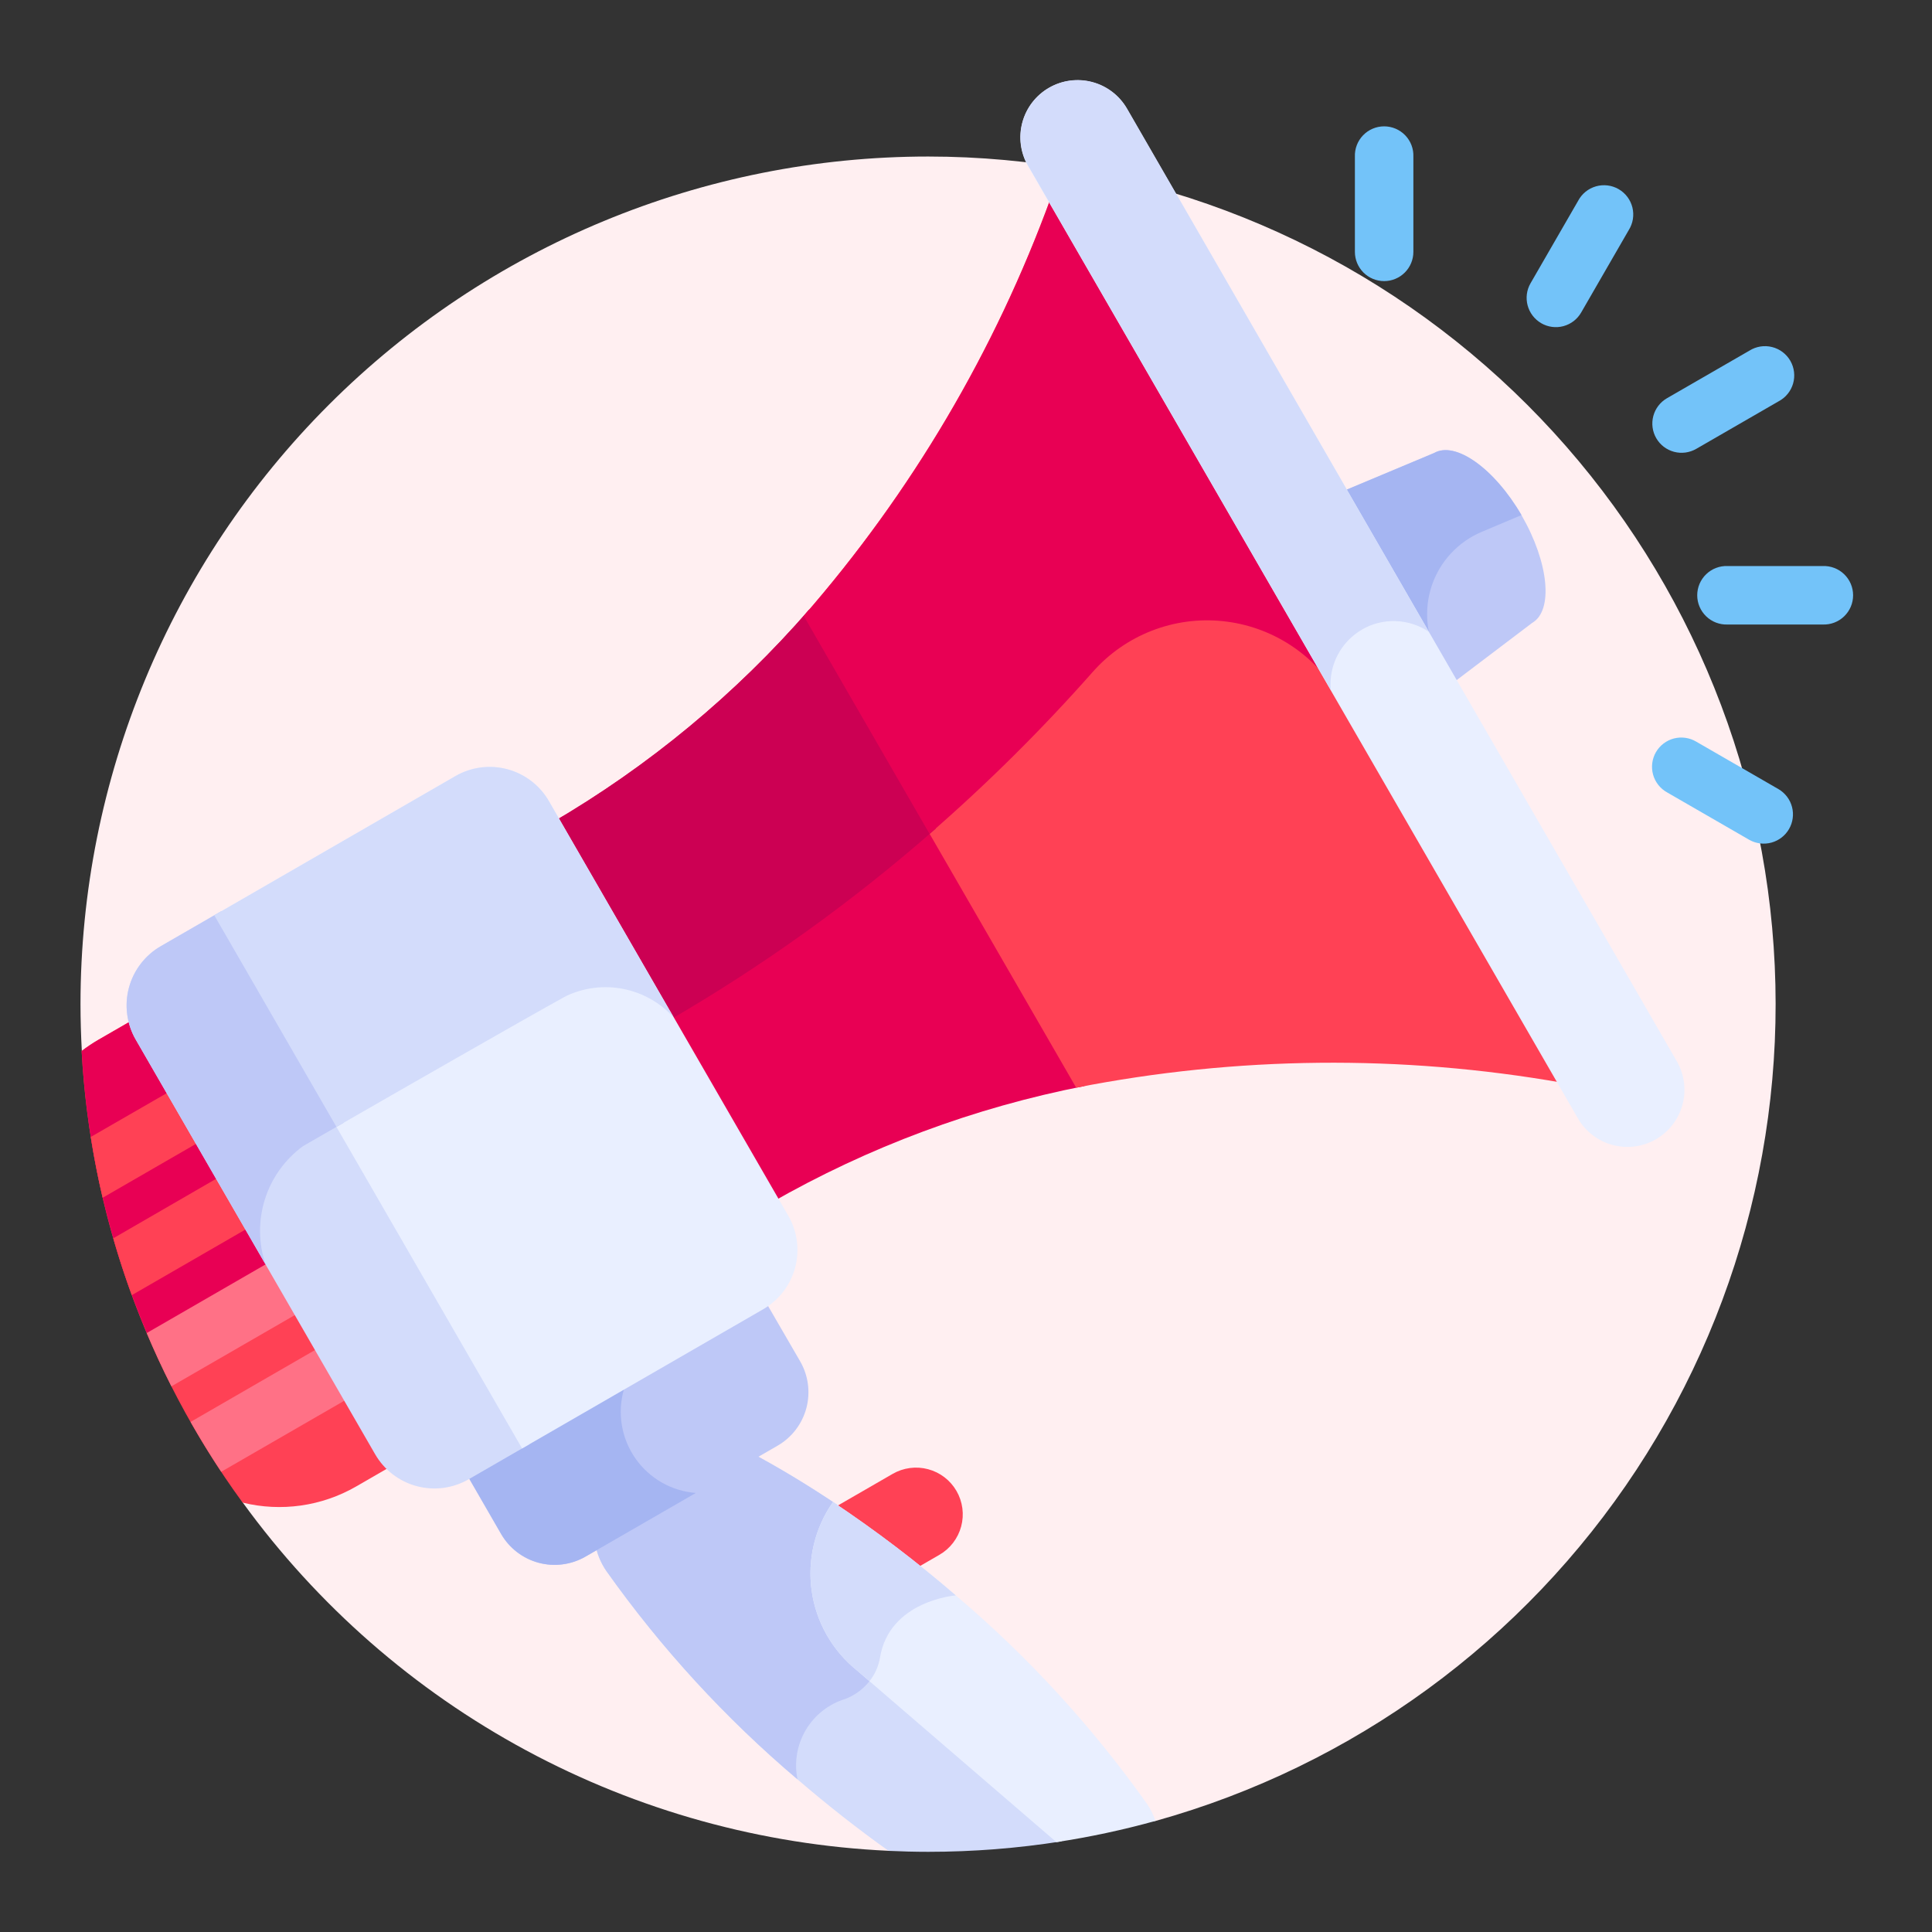 <svg width="152" height="152" viewBox="0 0 152 152" fill="none" xmlns="http://www.w3.org/2000/svg">
<rect x="0" y="0" width="152" height="152" fill="#333333" stroke="none"/>
<g clip-path="url(#clip0_24_133)">
<path d="M73.026 12.315C55.341 12.315 38.379 19.34 25.872 31.845C13.365 44.349 6.337 61.31 6.333 78.996C6.333 80.237 6.371 81.469 6.438 82.691L19.105 118.221C24.977 126.307 32.594 132.967 41.39 137.708C50.187 142.45 59.938 145.152 69.92 145.613L90.924 143.26C106.452 138.927 119.884 129.118 128.738 115.647C137.591 102.176 141.266 85.954 139.083 69.982C136.9 54.01 129.006 39.37 116.863 28.768C104.719 18.167 89.147 12.322 73.026 12.315V12.315Z" fill="#FFEFF1"/>
<path d="M11.251 81.466C11.005 81.037 10.818 80.577 10.697 80.098L7.72 81.817C7.269 82.079 6.835 82.37 6.422 82.688C7.117 95.507 11.518 107.85 19.089 118.218C22.116 118.961 25.314 118.507 28.015 116.951L30.992 115.232C30.637 114.888 30.331 114.497 30.083 114.07L11.251 81.466Z" fill="#FF4155"/>
<path d="M21.66 99.478L11.251 81.469C11.005 81.04 10.818 80.58 10.697 80.101L7.72 81.82C7.269 82.082 6.836 82.373 6.422 82.691C6.847 90.451 8.633 98.077 11.698 105.219L21.66 99.478Z" fill="#E80054"/>
<path d="M27.306 104.756L14.994 111.869C15.752 113.205 16.555 114.513 17.404 115.792L29.611 108.746C29.885 108.602 30.127 108.403 30.322 108.163C30.518 107.923 30.662 107.646 30.748 107.348C30.834 107.05 30.858 106.739 30.821 106.431C30.783 106.124 30.684 105.827 30.529 105.559C30.374 105.291 30.167 105.057 29.919 104.871C29.672 104.685 29.389 104.551 29.088 104.476C28.788 104.402 28.475 104.389 28.17 104.438C27.864 104.487 27.571 104.598 27.309 104.763L27.306 104.756Z" fill="#FF7186"/>
<path d="M26.654 98.809C26.349 98.281 25.846 97.895 25.256 97.737C24.666 97.579 24.038 97.662 23.509 97.967L11.543 104.877C12.142 106.3 12.79 107.697 13.487 109.069L25.811 101.954C26.34 101.649 26.726 101.146 26.884 100.556C27.042 99.966 26.959 99.338 26.654 98.809V98.809Z" fill="#FF7186"/>
<path d="M8.091 94.224L18.018 88.493C18.292 88.348 18.534 88.15 18.729 87.909C18.924 87.669 19.069 87.392 19.155 87.094C19.241 86.796 19.265 86.485 19.228 86.177C19.19 85.87 19.091 85.573 18.936 85.305C18.781 85.037 18.573 84.803 18.326 84.617C18.078 84.431 17.796 84.297 17.495 84.222C17.195 84.148 16.882 84.135 16.576 84.184C16.271 84.234 15.978 84.344 15.716 84.509L7.141 89.449C7.394 91.062 7.704 92.654 8.072 94.224H8.091Z" fill="#FF4155"/>
<path d="M22.695 92.112C22.39 91.584 21.887 91.198 21.298 91.04C20.708 90.882 20.08 90.965 19.551 91.27L8.911 97.423C9.346 98.936 9.831 100.428 10.368 101.897L21.853 95.266C22.116 95.115 22.347 94.913 22.532 94.673C22.716 94.432 22.852 94.157 22.93 93.864C23.008 93.571 23.028 93.266 22.988 92.965C22.947 92.664 22.848 92.374 22.695 92.112V92.112Z" fill="#FF4155"/>
<path d="M71.855 123.51L73.907 122.325C74.325 122.084 74.691 121.763 74.985 121.38C75.279 120.996 75.495 120.559 75.62 120.093C75.745 119.626 75.777 119.14 75.714 118.661C75.651 118.183 75.494 117.721 75.253 117.303C75.011 116.885 74.69 116.518 74.307 116.224C73.924 115.93 73.487 115.715 73.02 115.59C72.554 115.465 72.067 115.433 71.589 115.496C71.11 115.559 70.648 115.716 70.23 115.957L65.392 118.75C67.532 120.194 69.689 121.784 71.855 123.51Z" fill="#FF4155"/>
<path d="M67.89 131.391C65.998 129.861 64.742 127.682 64.366 125.278C63.99 122.873 64.52 120.415 65.854 118.38C63.542 116.828 61.256 115.45 59.03 114.263L46.803 121.321C46.929 122.147 47.242 122.932 47.718 123.617C52.021 129.683 57.069 135.185 62.744 139.992C65.119 142.035 67.52 143.916 69.907 145.616C70.943 145.664 71.981 145.692 73.03 145.692C76.549 145.692 80.064 145.416 83.54 144.866L67.89 131.391Z" fill="#D3DCFB"/>
<path d="M67.89 131.391C65.998 129.861 64.742 127.682 64.366 125.278C63.99 122.873 64.52 120.415 65.854 118.38C63.542 116.828 61.256 115.45 59.03 114.263L46.803 121.321C46.929 122.147 47.242 122.932 47.718 123.617C52.021 129.683 57.069 135.185 62.744 139.992C62.469 138.656 62.705 137.265 63.403 136.093C64.101 134.921 65.213 134.053 66.519 133.659C67.368 133.331 68.097 132.751 68.606 131.996L67.89 131.391Z" fill="#BEC8F7"/>
<path d="M90.909 143.26C90.744 142.774 90.512 142.314 90.222 141.892C85.918 135.826 80.87 130.324 75.196 125.517C72.129 122.872 68.903 120.418 65.534 118.17C64.11 120.203 63.511 122.701 63.858 125.158C64.206 127.616 65.474 129.849 67.406 131.407L83.112 144.929C85.742 144.529 88.346 143.972 90.909 143.26Z" fill="#E9EFFF"/>
<path d="M69.233 130.416C69.971 125.919 75.196 125.517 75.196 125.517C72.129 122.872 68.903 120.418 65.534 118.17C64.11 120.203 63.511 122.701 63.858 125.158C64.206 127.616 65.474 129.849 67.406 131.407L68.406 132.268C68.834 131.731 69.118 131.093 69.233 130.416Z" fill="#D3DCFB"/>
<path d="M59.72 102.464L36.603 115.805L39.428 120.701C40.074 121.81 41.132 122.62 42.372 122.952C43.612 123.284 44.933 123.112 46.047 122.474L61.186 113.734C62.297 113.089 63.106 112.031 63.439 110.791C63.771 109.551 63.599 108.229 62.96 107.116L60.11 102.201C59.999 102.29 59.863 102.382 59.72 102.464Z" fill="#BEC8F7"/>
<path d="M54.745 117.458C53.8 117.385 52.883 117.103 52.06 116.633C51.238 116.162 50.53 115.515 49.988 114.737C49.446 113.96 49.083 113.072 48.926 112.137C48.769 111.202 48.822 110.244 49.08 109.332L48.529 108.924L36.613 115.802L39.438 120.697C40.083 121.807 41.141 122.616 42.381 122.949C43.621 123.281 44.942 123.109 46.056 122.471L54.745 117.458Z" fill="#A5B5F2"/>
<path d="M63.672 47.95C57.879 54.614 51.032 60.283 43.406 64.733L60.664 94.626C68.328 90.239 76.659 87.136 85.326 85.443L63.672 47.95Z" fill="#E80054"/>
<path d="M63.235 48.45L84.67 85.573C97.284 83.093 110.246 82.961 122.908 85.183L82.691 15.517C78.286 27.598 71.691 38.762 63.235 48.45V48.45Z" fill="#FF4155"/>
<path d="M63.672 47.95C57.879 54.614 51.032 60.283 43.406 64.733L52.443 80.389C59.984 76.029 67.078 70.938 73.622 65.189L63.672 47.95Z" fill="#CC0053"/>
<path d="M82.691 15.529C78.286 27.61 71.691 38.775 63.235 48.463L73.131 65.604C77.691 61.637 81.986 57.375 85.988 52.845C87.25 51.422 88.832 50.318 90.605 49.626C92.377 48.934 94.289 48.674 96.182 48.867C98.075 49.059 99.895 49.699 101.492 50.733C103.089 51.767 104.418 53.166 105.368 54.815L82.691 15.529Z" fill="#E80054"/>
<path d="M112.828 35.641L105.026 38.912L113.804 54.112L120.542 49.007C122.224 48.038 121.853 44.257 119.719 40.559C117.585 36.86 114.51 34.672 112.828 35.641Z" fill="#BEC8F7"/>
<path d="M113.218 51.832C112.72 50.969 112.411 50.01 112.312 49.018C112.213 48.027 112.326 47.026 112.643 46.081C112.96 45.136 113.475 44.27 114.153 43.54C114.831 42.809 115.656 42.231 116.574 41.844L119.703 40.524C117.569 36.86 114.5 34.675 112.828 35.641L105.026 38.909L113.804 54.109L114.31 53.726L113.218 51.832Z" fill="#A5B5F2"/>
<path d="M137.639 66.082L131.154 62.339C130.887 62.191 130.653 61.99 130.464 61.75C130.275 61.51 130.136 61.235 130.055 60.941C129.974 60.646 129.952 60.339 129.991 60.036C130.029 59.733 130.128 59.441 130.28 59.177C130.433 58.912 130.637 58.681 130.88 58.496C131.123 58.311 131.4 58.176 131.696 58.099C131.991 58.023 132.299 58.006 132.601 58.049C132.903 58.092 133.194 58.195 133.456 58.352L139.941 62.095C140.46 62.406 140.836 62.907 140.988 63.492C141.14 64.077 141.055 64.699 140.753 65.222C140.451 65.745 139.955 66.129 139.372 66.29C138.79 66.451 138.167 66.376 137.639 66.082V66.082Z" fill="#73C3F9"/>
<path d="M143.406 49.134H135.916C135.607 49.145 135.299 49.094 135.01 48.984C134.72 48.874 134.457 48.706 134.234 48.491C134.011 48.276 133.834 48.019 133.712 47.734C133.591 47.449 133.529 47.143 133.529 46.833C133.529 46.524 133.591 46.218 133.712 45.933C133.834 45.648 134.011 45.39 134.234 45.176C134.457 44.961 134.72 44.793 135.01 44.683C135.299 44.572 135.607 44.521 135.916 44.533H143.406C143.715 44.521 144.023 44.572 144.312 44.683C144.602 44.793 144.866 44.961 145.088 45.176C145.311 45.39 145.489 45.648 145.61 45.933C145.731 46.218 145.793 46.524 145.793 46.833C145.793 47.143 145.731 47.449 145.61 47.734C145.489 48.019 145.311 48.276 145.088 48.491C144.866 48.706 144.602 48.874 144.312 48.984C144.023 49.094 143.715 49.145 143.406 49.134Z" fill="#73C3F9"/>
<path d="M130.305 34.475C130 33.947 129.917 33.319 130.075 32.729C130.233 32.139 130.619 31.636 131.147 31.331L137.633 27.588C137.895 27.423 138.187 27.313 138.493 27.263C138.799 27.214 139.111 27.227 139.412 27.302C139.713 27.376 139.995 27.51 140.243 27.696C140.49 27.882 140.698 28.116 140.853 28.384C141.007 28.652 141.107 28.949 141.144 29.256C141.182 29.564 141.157 29.876 141.072 30.173C140.986 30.471 140.841 30.748 140.646 30.988C140.451 31.229 140.209 31.427 139.935 31.572L133.45 35.315C132.921 35.62 132.293 35.703 131.704 35.546C131.114 35.389 130.611 35.004 130.305 34.475V34.475Z" fill="#73C3F9"/>
<path d="M121.258 25.428C120.729 25.123 120.344 24.62 120.186 24.03C120.028 23.441 120.11 22.812 120.416 22.284L124.159 15.799C124.303 15.525 124.502 15.283 124.742 15.088C124.982 14.892 125.26 14.748 125.557 14.662C125.855 14.576 126.166 14.552 126.474 14.589C126.781 14.627 127.078 14.726 127.346 14.881C127.614 15.036 127.848 15.243 128.034 15.491C128.22 15.738 128.355 16.021 128.429 16.321C128.503 16.622 128.516 16.934 128.467 17.24C128.418 17.546 128.307 17.839 128.142 18.101L124.399 24.586C124.248 24.848 124.047 25.078 123.808 25.262C123.568 25.446 123.294 25.581 123.002 25.66C122.71 25.738 122.405 25.758 122.105 25.718C121.805 25.678 121.517 25.58 121.255 25.428H121.258Z" fill="#73C3F9"/>
<path d="M108.899 22.116C108.288 22.116 107.702 21.874 107.271 21.442C106.839 21.01 106.596 20.424 106.596 19.814V12.328C106.585 12.019 106.636 11.71 106.746 11.421C106.857 11.132 107.024 10.868 107.239 10.645C107.454 10.422 107.711 10.245 107.996 10.124C108.281 10.003 108.587 9.94 108.897 9.94C109.206 9.94 109.513 10.003 109.798 10.124C110.082 10.245 110.34 10.422 110.555 10.645C110.77 10.868 110.937 11.132 111.048 11.421C111.158 11.71 111.209 12.019 111.197 12.328V19.817C111.197 20.427 110.954 21.011 110.523 21.442C110.092 21.873 109.508 22.115 108.899 22.116Z" fill="#73C3F9"/>
<path d="M130.28 89.633C129.248 90.228 128.022 90.39 126.871 90.081C125.72 89.773 124.739 89.021 124.143 87.989L80.877 13.053C80.582 12.542 80.39 11.978 80.313 11.393C80.236 10.808 80.275 10.213 80.428 9.643C80.736 8.492 81.49 7.51 82.522 6.914C83.554 6.319 84.781 6.157 85.932 6.466C87.083 6.774 88.064 7.527 88.66 8.56L131.923 83.496C132.519 84.527 132.68 85.754 132.372 86.904C132.064 88.055 131.311 89.037 130.28 89.633V89.633Z" fill="#E9EFFF"/>
<path d="M107.154 49.527C107.961 49.061 108.883 48.832 109.815 48.865C110.747 48.898 111.65 49.192 112.423 49.714L88.673 8.547C88.077 7.515 87.096 6.761 85.944 6.453C84.793 6.144 83.567 6.306 82.534 6.902C81.502 7.498 80.749 8.479 80.441 9.63C80.132 10.782 80.293 12.008 80.889 13.04L104.696 54.277C104.612 53.332 104.799 52.383 105.236 51.542C105.674 50.7 106.342 50.001 107.163 49.527H107.154Z" fill="#D3DCFB"/>
<path d="M17.436 71.677L12.664 74.433C12.048 74.785 11.509 75.257 11.077 75.819C10.644 76.381 10.327 77.023 10.143 77.708C9.96 78.393 9.913 79.107 10.007 79.81C10.1 80.513 10.331 81.191 10.688 81.805L29.507 114.402C29.86 115.017 30.331 115.557 30.893 115.989C31.455 116.422 32.097 116.739 32.782 116.922C33.467 117.106 34.182 117.152 34.885 117.059C35.588 116.966 36.266 116.734 36.879 116.378L41.651 113.623L17.436 71.677Z" fill="#D3DCFB"/>
<path d="M35.821 61.063L16.859 72.01L41.075 113.956L60.037 103.009C60.652 102.656 61.191 102.185 61.624 101.622C62.056 101.06 62.373 100.418 62.557 99.733C62.741 99.048 62.787 98.334 62.694 97.631C62.6 96.928 62.369 96.25 62.013 95.637L43.193 63.039C42.84 62.424 42.369 61.885 41.807 61.452C41.245 61.02 40.603 60.702 39.918 60.519C39.233 60.335 38.518 60.289 37.815 60.382C37.112 60.475 36.435 60.707 35.821 61.063V61.063Z" fill="#E9EFFF"/>
<path d="M17.436 71.677L12.664 74.433C12.048 74.785 11.509 75.257 11.077 75.819C10.644 76.381 10.327 77.023 10.143 77.708C9.96 78.393 9.913 79.107 10.007 79.81C10.1 80.513 10.331 81.191 10.688 81.805L20.89 99.478C20.33 97.813 20.315 96.014 20.846 94.34C21.377 92.666 22.428 91.204 23.845 90.168L27.047 88.325L17.436 71.677Z" fill="#BEC8F7"/>
<path d="M43.193 63.039C42.84 62.424 42.369 61.885 41.807 61.452C41.245 61.02 40.603 60.702 39.918 60.519C39.233 60.335 38.518 60.289 37.815 60.382C37.112 60.475 36.435 60.707 35.821 61.063L16.859 72.01L26.47 88.657C31.22 85.924 41.072 80.272 44.52 78.372C45.925 77.701 47.509 77.502 49.036 77.803C50.563 78.104 51.952 78.89 52.997 80.044L43.193 63.039Z" fill="#D3DCFB"/>
</g>
<defs>
<clipPath id="clip0_24_133">
<rect width="152" height="152" fill="white"/>
</clipPath>
</defs>
</svg>
